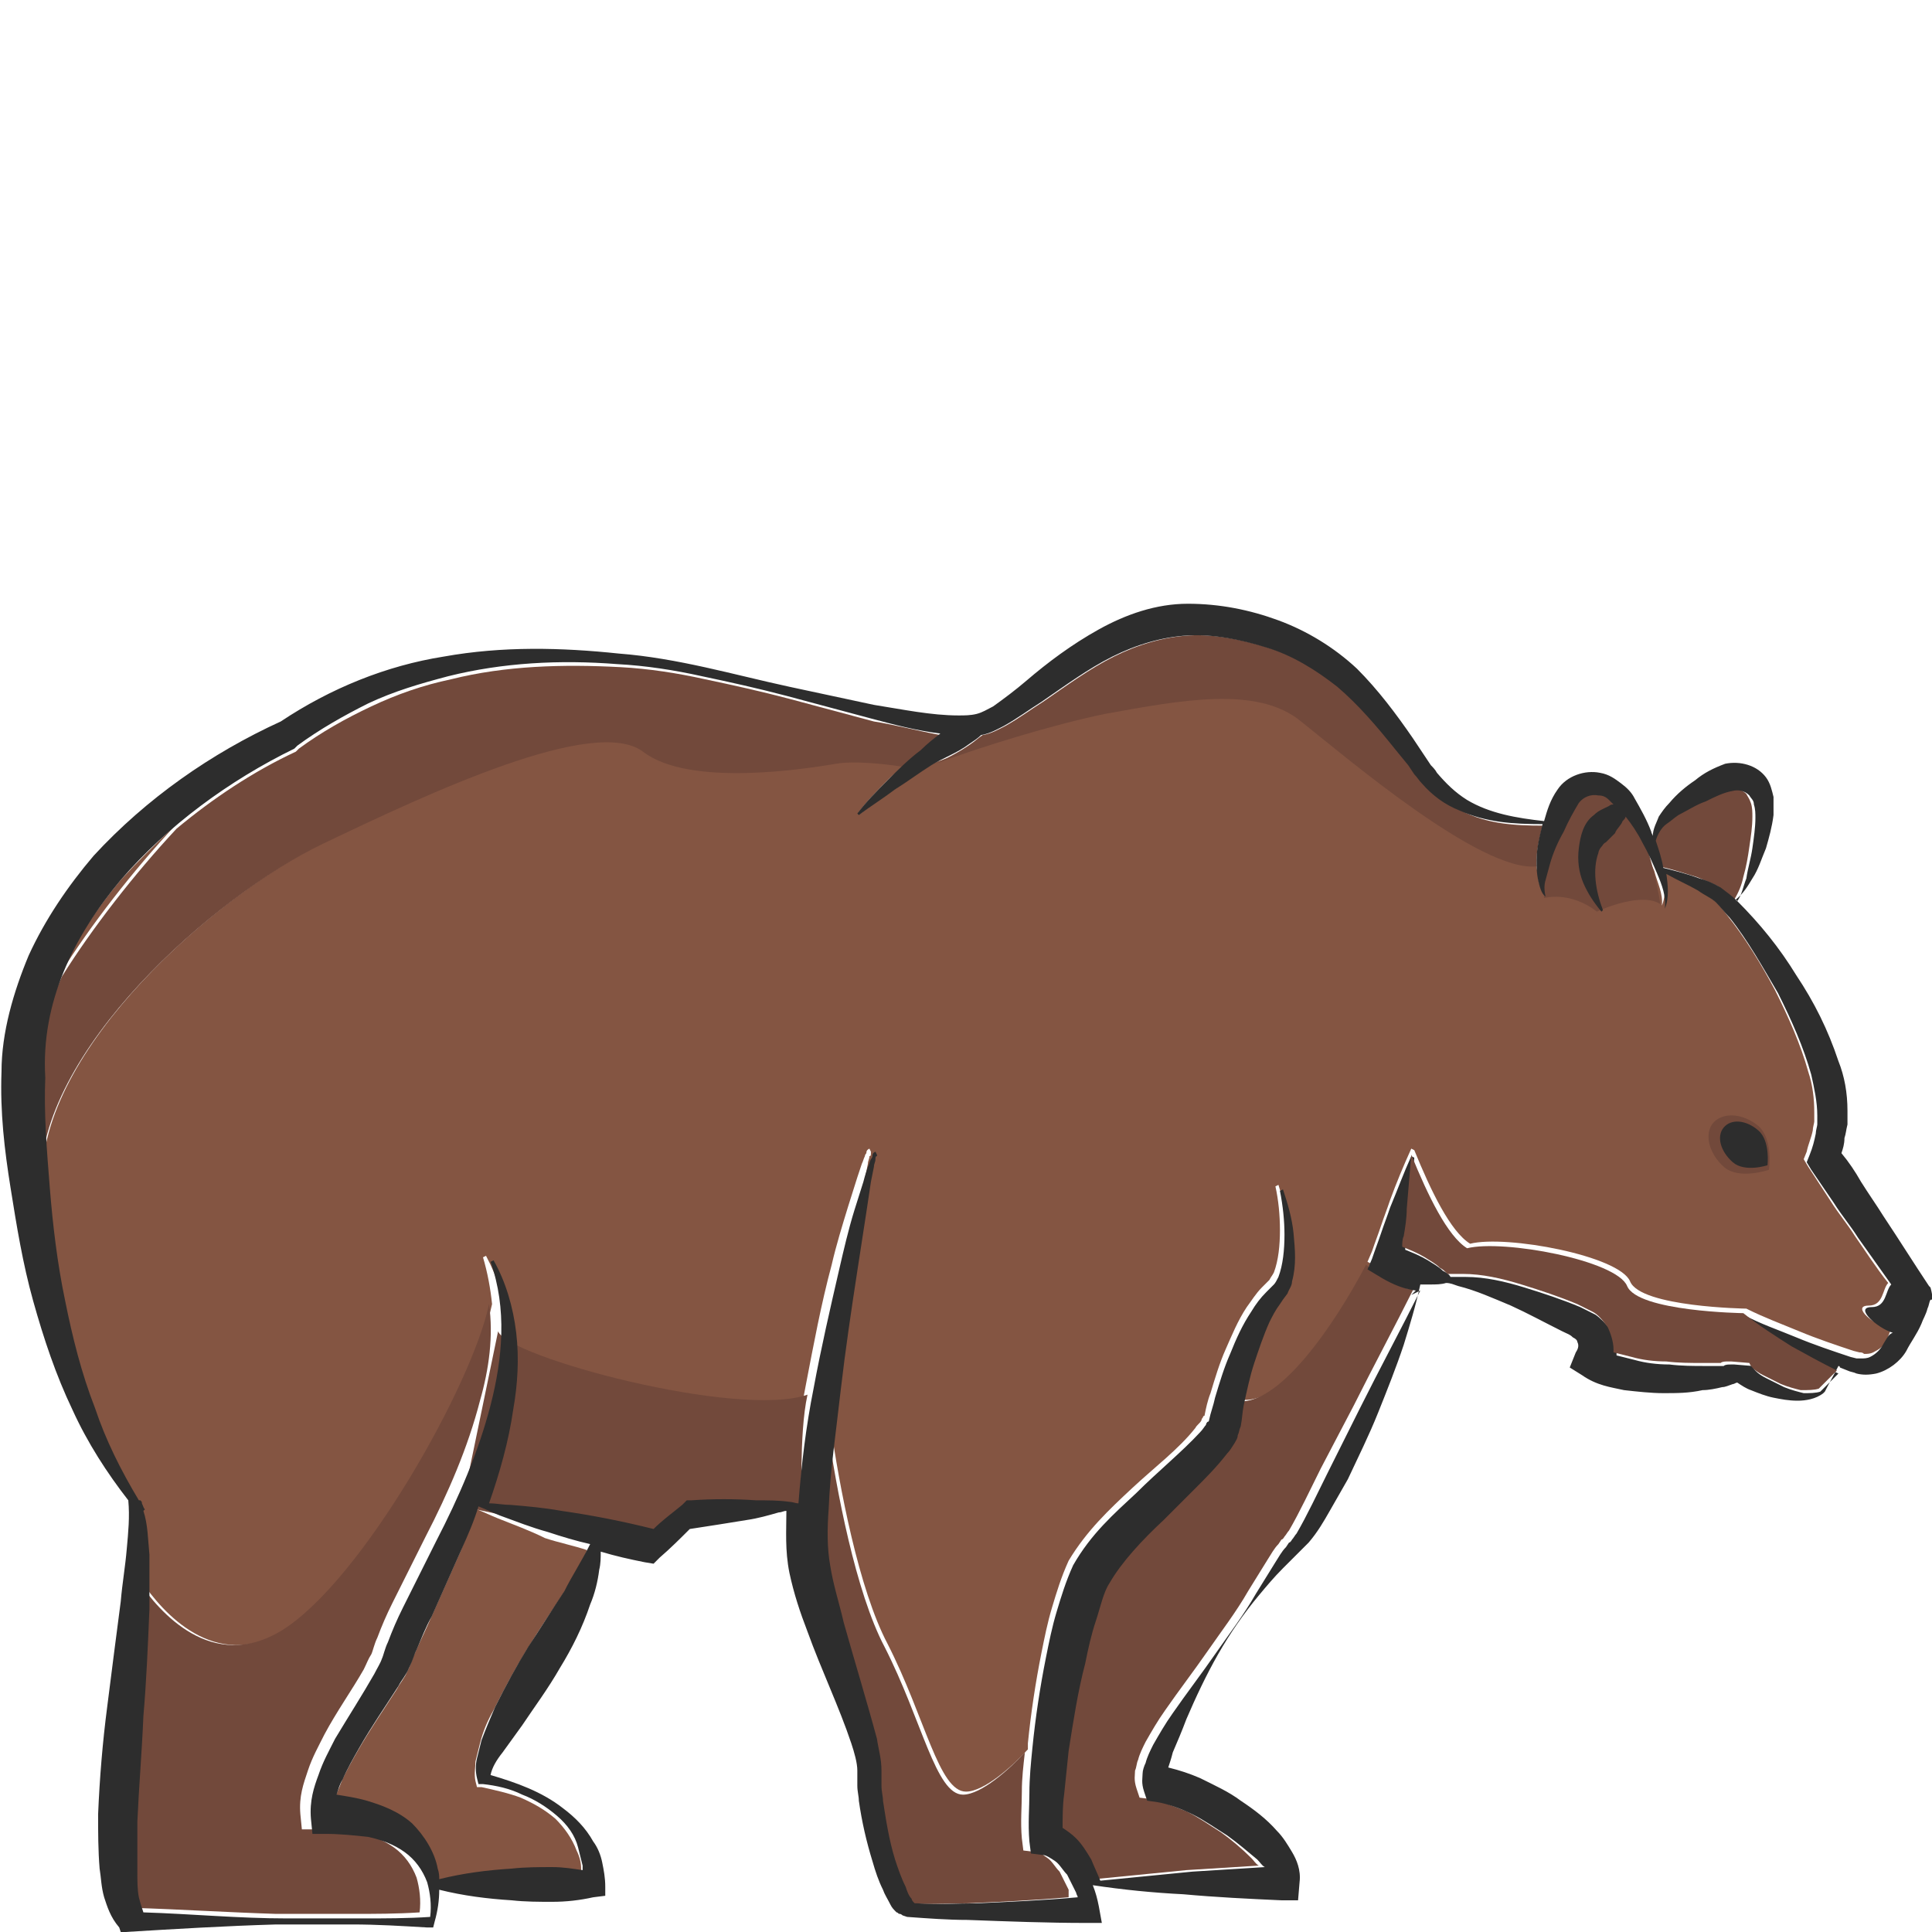 <?xml version="1.0" encoding="utf-8"?>
<!-- Generator: Adobe Illustrator 24.1.2, SVG Export Plug-In . SVG Version: 6.00 Build 0)  -->
<svg version="1.1" id="Layer_1" xmlns="http://www.w3.org/2000/svg" xmlns:xlink="http://www.w3.org/1999/xlink" x="0px" y="0px"
	 viewBox="0 0 128 128" style="enable-background:new 0 0 128 128;" xml:space="preserve">
<style type="text/css">
	.st0{fill:#845542;}
	.st1{fill:#72493B;}
	.st2{fill:#2D2D2D;}
</style>
<g>
	<path class="st0" d="M8,58.3c-1.6,1.9-3,4-4,6.2c2-3.2,4.8-6.8,7.6-9.8C10.3,55.9,9.1,57.1,8,58.3z M123.8,86.5
		c1,0,0.9-1.1,1.3-1.5c-0.8-1-1.5-2.1-2.2-3.1c-0.5-0.8-1.1-1.5-1.6-2.3l-1.5-2.3l-0.3-0.5l0.2-0.5c0.1-0.5,0.3-0.9,0.4-1.4
		c0-0.2,0.1-0.5,0.1-0.6c0-0.2,0-0.4,0-0.6c0-0.9-0.1-1.8-0.4-2.7c-0.5-1.8-1.3-3.6-2.2-5.4c-0.9-1.7-2-3.5-3.2-5
		c-0.3-0.4-0.6-0.8-0.9-1c-0.4-0.3-0.8-0.6-1.2-0.8c-0.7-0.4-1.4-0.8-2.1-1.1c0.1,0.8,0.2,1.6-0.1,2.3c0.1-0.8-0.3-1.5-0.5-2.3
		c-0.3-0.7-0.6-1.4-1-2.1c-0.3-0.6-0.7-1.2-1.1-1.7c-0.1,0.1-0.2,0.2-0.2,0.3c-0.2,0.3-0.4,0.5-0.5,0.8c-0.1,0.1-0.2,0.2-0.3,0.3
		c-0.1,0.1-0.2,0.2-0.3,0.3c-0.1,0.1-0.2,0.2-0.3,0.4c-0.1,0.1-0.1,0.3-0.2,0.4c-0.4,1.1-0.2,2.5,0.3,3.8l-0.1,0.1
		c-0.5-0.5-0.9-1.2-1.1-1.9c-0.3-0.7-0.4-1.5-0.3-2.3c0.1-0.8,0.4-1.7,1-2.2c0.3-0.3,0.7-0.4,1-0.6c0.1,0,0.2-0.1,0.3-0.1
		c-0.1-0.1-0.2-0.2-0.3-0.3c-0.2-0.2-0.5-0.3-0.7-0.3c-0.5-0.1-1,0.1-1.3,0.5c-0.3,0.5-0.7,1.2-1,1.9c-0.3,0.7-0.6,1.4-0.8,2.1
		c-0.1,0.4-0.2,0.7-0.3,1.1c-0.1,0.4-0.1,0.8,0,1.1c-0.3-0.3-0.4-0.7-0.5-1.1c0-0.3-0.1-0.6-0.1-0.9c-3.7,0.4-12.7-7.3-15.6-9.6
		c-2.9-2.4-8-1.4-13-0.5c-3.4,0.7-8.3,2.2-11.2,3.3h0c-0.1,0-0.1,0.1-0.2,0.1c-0.8,0.5-1.6,1-2.4,1.6c-0.8,0.5-1.6,1.1-2.4,1.7
		l-0.1-0.1c0.6-0.8,1.3-1.5,2-2.2c0.3-0.3,0.7-0.6,1-0.9c-1.2-0.2-3.3-0.4-4.4-0.2c-1.8,0.3-9.7,1.6-12.8-0.8
		c-3.2-2.4-14.1,2.7-21.2,6.1c-7.1,3.4-19,13.8-18.7,22.6c0.2,2.5,0.6,4.9,1,7.4c0.5,2.4,1.1,4.8,2,7.2c0.8,2.1,1.8,4.2,2.9,6.1
		l0.1,0c0,0.1,0,0.1,0.1,0.2c0.1,0.1,0.1,0.2,0.2,0.4l-0.1,0.1c0.2,1,0.3,1.9,0.4,2.9c0,0.7,0,1.4,0,2.1c1.3,1.9,4.8,6.1,9.5,3.2
		c5.3-3.3,12.6-16.3,13.7-21.6c-0.1-1-0.3-2.1-0.6-3.1l0.2-0.1c0.8,1.5,1.3,3.1,1.5,4.8c0.2,1.7,0.1,3.4-0.2,5.1
		c-0.3,2.1-0.9,4.2-1.6,6.2c0.5,0,0.9,0.1,1.4,0.1c1.1,0.1,2.3,0.2,3.4,0.4c2,0.3,4.1,0.7,6.1,1.2c0.6-0.5,1.3-1.1,1.9-1.6l0.3-0.3
		h0.3c1.4,0,2.9,0,4.3,0c0.7,0,1.4,0.1,2.2,0.1c0.2,0,0.4,0.1,0.6,0.1c0.2-2.6,0.5-5.1,1-7.6c0.5-2.6,1-5.3,1.7-7.9
		c0.3-1.3,0.7-2.6,1.1-3.9c0.2-0.6,0.4-1.3,0.6-1.9c0.1-0.3,0.2-0.6,0.3-0.9c0.1-0.2,0.1-0.3,0.2-0.5c0-0.1,0.1-0.2,0.1-0.2
		c0-0.1,0-0.2,0.2-0.3l0.1,0.2c0,0,0,0,0,0l0,0.1c0,0.1,0,0.2-0.1,0.2c0,0.2-0.1,0.3-0.1,0.5l-0.2,1l-0.3,2l-0.6,4
		c-0.4,2.6-0.8,5.3-1.1,7.9c-0.1,0.7-0.2,1.5-0.3,2.2c0.6,4.3,1.9,11.1,3.8,14.7c2.5,4.9,3.4,9.8,5.2,9.8c1.2,0,3.1-1.7,4.1-2.8
		c0-0.1,0-0.3,0-0.4c0.2-2,0.5-4,0.9-6c0.2-1,0.4-2,0.7-3c0.3-1,0.6-2,1.1-3.1c1.2-2,2.7-3.4,4.2-4.8c1.5-1.4,3.1-2.6,4.2-4
		c0.1-0.2,0.3-0.3,0.4-0.5c0-0.1,0.1-0.2,0.1-0.2c0,0,0-0.1,0.1-0.1c0.1-0.5,0.2-1,0.4-1.5c0.3-1,0.6-2,1-2.9
		c0.4-0.9,0.8-1.9,1.4-2.8c0.3-0.4,0.6-0.9,1-1.3c0.1-0.1,0.2-0.2,0.3-0.3l0.2-0.2c0.1-0.2,0.2-0.3,0.3-0.5c0.3-0.8,0.4-1.8,0.4-2.8
		c0-1-0.1-2-0.3-2.9l0.2-0.1c0.3,1,0.6,1.9,0.7,2.9c0.1,1,0.2,2.1-0.1,3.2c-0.1,0.3-0.2,0.5-0.3,0.8l-0.3,0.4l-0.2,0.3
		c-0.3,0.3-0.5,0.7-0.7,1.2c-0.4,0.8-0.8,1.7-1,2.7c-0.3,0.9-0.5,1.8-0.7,2.7c2.8,0.6,6.6-5,8.7-9l-0.2-0.1l0.3-0.7
		c0.2-0.6,0.4-1.1,0.6-1.7c0.2-0.6,0.4-1.1,0.6-1.7c0.4-1.1,0.9-2.3,1.4-3.4l0.2,0.1c1.1,2.7,2.4,5.4,3.7,6.2
		c2.4-0.6,9.9,0.8,10.6,2.5c0.7,1.7,7.7,1.8,7.7,1.8c1.2,0.6,2.3,1,3.5,1.5s2.4,0.9,3.6,1.3l0.4,0.1c0.1,0,0.2,0,0.3,0.1
		c0.2,0,0.4,0,0.6-0.1c0.4-0.2,0.7-0.4,0.9-0.8c0.1-0.3,0.2-0.5,0.3-0.8C124.2,87.9,122.6,86.5,123.8,86.5z M117.1,77.1
		c0,0-1.5,0.5-2.3-0.2c-0.8-0.7-1.1-1.7-0.6-2.3c0.5-0.6,1.5-0.5,2.3,0.2C117.3,75.5,117.1,77.1,117.1,77.1z"/>
	<path class="st1" d="M112.4,58.1c0.5,0.2,1,0.4,1.4,0.6c0.4,0.3,0.8,0.6,1.1,0.9c0.3-0.5,0.5-1,0.6-1.5c0.2-0.7,0.3-1.3,0.4-2
		c0.1-0.7,0.2-1.3,0.2-2c0-0.3,0-0.6-0.1-0.9c-0.1-0.3-0.2-0.4-0.3-0.6c-0.3-0.3-0.7-0.4-1.1-0.3c-0.5,0.2-1.2,0.4-1.8,0.7
		c-0.6,0.3-1.2,0.6-1.8,0.9c-0.3,0.2-0.6,0.4-0.8,0.6c-0.2,0.2-0.6,0.8-0.8,1.1c0.2,0.6,0.4,1.2,0.5,1.8
		C110.9,57.6,111.7,57.9,112.4,58.1z"/>
	<path class="st0" d="M33,100.6c-0.5-0.2-0.9-0.4-1.4-0.6c-0.3,0.9-0.7,1.8-1.1,2.8l-2,4.5c-0.3,0.7-0.7,1.5-1,2.2
		c-0.2,0.4-0.2,0.6-0.5,1.2c-0.2,0.5-0.5,0.8-0.7,1.2c-0.9,1.4-1.8,2.7-2.6,4.1c-0.4,0.7-0.8,1.4-1.1,2.1c-0.1,0.3-0.3,0.7-0.4,1
		c0.7,0.1,1.4,0.2,2,0.4c1,0.3,2.1,0.8,3,1.5c0.9,0.8,1.5,1.9,1.7,3c0,0.2,0.1,0.4,0.1,0.7c1.6-0.4,3.2-0.6,4.8-0.7
		c0.9-0.1,1.8-0.1,2.7-0.1c0.7,0,1.3,0.1,2,0.2c0-0.1,0-0.2,0-0.3c0-0.4-0.1-0.8-0.3-1.2c-0.3-0.8-0.8-1.5-1.4-2.1
		c-0.7-0.6-1.4-1-2.3-1.4c-0.8-0.3-1.7-0.5-2.6-0.7l-0.3,0l-0.1-0.4c-0.1-0.5,0-0.9,0-1.3c0.1-0.4,0.2-0.8,0.3-1.2
		c0.2-0.8,0.5-1.5,0.9-2.2c0.7-1.4,1.4-2.7,2.2-4c0.8-1.3,1.6-2.5,2.4-3.7c0.6-0.9,1.2-1.9,1.6-2.9c-0.9-0.3-1.9-0.5-2.8-0.8
		C35.1,101.4,34,101,33,100.6z"/>
	<path class="st1" d="M113.5,74.4c-0.6,0.7-0.3,2,0.7,2.9c1,0.9,3,0.2,3,0.2s0.3-2-0.7-2.9C115.4,73.7,114.1,73.7,113.5,74.4z"/>
	<path class="st2" d="M114.2,74.7c-0.5,0.6-0.2,1.6,0.6,2.3c0.8,0.7,2.3,0.2,2.3,0.2s0.2-1.6-0.6-2.3
		C115.7,74.2,114.7,74.1,114.2,74.7z"/>
	<path class="st1" d="M70.8,125.7c-2.3,0.2-4.5,0.3-6.7,0.4c-1.3,0-2.7,0.1-3.9,0l-0.2,0c0,0,0,0,0,0c0,0,0,0-0.1,0
		c-0.1-0.1-0.2-0.2-0.2-0.3c-0.2-0.3-0.3-0.5-0.4-0.8c-0.3-0.6-0.5-1.2-0.6-1.8c-0.4-1.3-0.6-2.6-0.8-3.9c0-0.3-0.1-0.6-0.1-1
		c0-0.2,0-0.3,0-0.5c0-0.1,0-0.1,0-0.2l0-0.3c0-0.8-0.2-1.4-0.3-2.1c-0.7-2.6-1.5-5.2-2.2-7.7c-0.3-1.3-0.7-2.5-0.9-3.8
		c-0.2-1.1-0.2-2.4-0.1-3.7c0.1-1.9,0.3-3.7,0.5-5.6c0.6,4.3,1.9,11.1,3.8,14.7c2.5,4.9,3.4,9.8,5.2,9.8c1.2,0,3.1-1.7,4.1-2.8
		c-0.1,0.9-0.2,1.7-0.2,2.6c0,1-0.1,2,0,3.1l0.1,0.8l0.8,0.1c0.3,0,0.5,0.2,0.8,0.4c0.3,0.2,0.5,0.6,0.8,0.9
		c0.2,0.4,0.4,0.8,0.6,1.2C70.8,125.5,70.8,125.6,70.8,125.7z"/>
	<path class="st1" d="M31.8,92.8c-0.8,3.1-2.1,6.1-3.6,9l-2.2,4.4c-0.4,0.8-0.7,1.5-1,2.3c-0.2,0.4-0.3,0.9-0.4,1.1
		c-0.2,0.3-0.3,0.6-0.5,1c-0.8,1.4-1.8,2.8-2.6,4.3c-0.4,0.8-0.8,1.5-1.1,2.4c-0.3,0.9-0.6,1.7-0.5,2.9l0.1,1l0.9,0
		c0.9,0,1.9,0.1,2.8,0.2c0.9,0.2,1.7,0.5,2.4,1c0.7,0.5,1.2,1.2,1.5,2c0.2,0.7,0.3,1.5,0.2,2.3c-1.5,0.1-3,0.1-4.5,0.1
		c-1.7,0-3.3,0-5,0c-3.2-0.1-6.3-0.3-9.5-0.4c-0.1-0.3-0.2-0.6-0.3-1c-0.1-0.5-0.1-1.1-0.1-1.6c0-1.1,0-2.3,0-3.4
		c0.1-2.3,0.3-4.7,0.4-7c0.2-2.3,0.3-4.7,0.4-7.1c0-0.5,0-1,0-1.5c1.3,1.9,4.8,6.1,9.5,3.2c5.3-3.3,12.6-16.3,13.7-21.6
		C32.7,88.5,32.4,90.7,31.8,92.8z"/>
	<path class="st1" d="M93.7,85.3c-1.3,2.6-2.7,5.2-4,7.8l-2.2,4.2c-0.7,1.4-1.4,2.9-2.1,4.1c-0.1,0.1-0.2,0.3-0.3,0.4
		c0,0-0.1,0.2-0.2,0.2l-0.2,0.3c-0.3,0.3-0.5,0.7-0.7,1l-1.3,2.1c-0.8,1.4-1.8,2.7-2.7,4c-0.9,1.3-1.9,2.6-2.8,3.9
		c-0.5,0.7-0.9,1.4-1.3,2.1c-0.2,0.4-0.4,0.8-0.5,1.2c-0.1,0.2-0.1,0.5-0.2,0.7c0,0.3-0.1,0.6,0.1,1.2l0.2,0.6l0.8,0.1
		c0.6,0.1,1.5,0.5,2.3,0.8c0.8,0.4,1.5,0.9,2.3,1.4c0.7,0.5,1.4,1.1,2,1.7c0.2,0.2,0.3,0.4,0.5,0.5c-1.6,0.1-3.2,0.2-4.8,0.3
		c-2,0.2-4.1,0.4-6.1,0.6c-0.2-0.5-0.4-0.9-0.6-1.4c-0.3-0.5-0.6-1-1-1.4c-0.3-0.3-0.6-0.5-0.9-0.7c0-0.7,0-1.5,0.1-2.2
		c0.1-1,0.2-1.9,0.3-2.9c0.3-1.9,0.6-3.9,1-5.8c0.2-0.9,0.4-1.9,0.7-2.8c0.3-0.9,0.5-1.9,0.9-2.6c0.8-1.4,2.2-2.9,3.5-4.2l2.1-2.1
		c0.7-0.7,1.4-1.4,2.1-2.3c0.2-0.2,0.3-0.4,0.5-0.7c0.1-0.2,0.2-0.3,0.2-0.5c0.1-0.2,0.1-0.4,0.2-0.6c0.1-0.5,0.1-0.9,0.2-1.4
		c0,0,0-0.1,0-0.1c2.8,0.6,6.6-5,8.7-9l0.8,0.5c0.7,0.4,1.4,0.7,2.2,0.8c-0.1,0.1-0.2,0.2-0.3,0.3C93.3,85.4,93.5,85.3,93.7,85.3z"
		/>
	<path class="st1" d="M33,88.2c0.6,1.7,15.9,5.8,20.5,4.2c-0.6,2.7-0.3,7.3-0.5,7.3s-7.6,0.3-7.6,0.3s-2.5,2.5-2.8,2.4
		c-0.3-0.1-12-2.6-12-2.6L33,88.2z"/>
	<path class="st1" d="M62.3,48.7c-0.4,0.3-0.9,0.7-1.3,1.1c-0.4,0.3-0.8,0.7-1.2,1c-1.2-0.2-3.3-0.4-4.4-0.2
		c-1.8,0.3-9.7,1.6-12.8-0.8c-3.2-2.4-14.1,2.7-21.2,6.1c-7.1,3.4-19,13.8-18.7,22.6c-0.2-2.5-0.4-5-0.3-7.3
		c0.2-2.3,0.8-4.5,1.7-6.5c2-3.2,4.8-6.8,7.6-9.8c2.4-2,5.1-3.8,7.9-5.1l0.1-0.1l0.1-0.1c1.5-1.1,3.1-2,4.8-2.8
		c1.7-0.8,3.4-1.4,5.3-1.8c3.6-0.9,7.4-1,11.2-0.8c1.9,0.1,3.8,0.4,5.6,0.8c1.9,0.4,3.7,0.8,5.6,1.3l5.6,1.5
		C59.2,48,60.7,48.4,62.3,48.7z"/>
	<path class="st1" d="M2.4,71.1c-0.2,2.3,0.1,4.9,0.3,7.3c0,0-1.4-2.8-1.6-7c-0.1-1.4,1.1-3.9,3-6.9C3.1,66.7,2.5,68.9,2.4,71.1z"/>
	<path class="st1" d="M102.2,54.7c-0.2,0.8-0.4,1.6-0.4,2.4c0,0.1,0,0.2,0,0.3c-3.7,0.4-12.7-7.3-15.6-9.6c-2.9-2.4-8-1.4-13-0.5
		c-3.4,0.7-8.3,2.2-11.2,3.3c0.8-0.4,1.6-0.8,2.3-1.3c0.3-0.2,0.5-0.4,0.8-0.6c0,0,0,0,0,0c0.6-0.1,1.1-0.4,1.5-0.6
		c0.9-0.5,1.7-1.1,2.5-1.6c1.6-1.1,3.1-2.2,4.7-3c1.6-0.8,3.3-1.3,5-1.4c1.7-0.1,3.6,0.3,5.2,0.8c1.7,0.5,3.3,1.5,4.7,2.6
		c1.4,1.2,2.6,2.6,3.8,4.1l0.9,1.1l0.4,0.6c0.2,0.2,0.3,0.4,0.5,0.6c0.7,0.8,1.5,1.4,2.5,1.8C98.5,54.6,100.4,54.7,102.2,54.7z"/>
	<path class="st1" d="M102.3,59.5c0,0,1.7-0.5,3.5,0.9c0.4-0.2,3-1.3,4.2-0.5c-0.2-1.5-1.3-6.1-2.5-7c-1.2-0.9-3.1-1.2-3.6,0
		c-0.5,1.2-1.7,4.5-1.7,5S102.3,59.5,102.3,59.5z"/>
	<path class="st2" d="M127.9,85.3l-0.1-0.1c-1-1.5-2-3.1-3-4.6c-0.5-0.8-1-1.5-1.5-2.3c-0.4-0.7-0.8-1.3-1.3-1.9
		c0.1-0.3,0.2-0.6,0.2-1c0.1-0.3,0.1-0.5,0.2-0.9c0-0.3,0-0.6,0-0.9c0-1.2-0.2-2.3-0.6-3.3c-0.7-2.1-1.6-3.9-2.8-5.7
		c-1.1-1.8-2.4-3.4-3.9-4.9c0,0-0.1,0-0.1-0.1c0.5-0.4,0.8-0.9,1.1-1.4c0.4-0.6,0.6-1.3,0.9-2c0.2-0.7,0.4-1.4,0.5-2.2
		c0-0.4,0-0.8,0-1.2c-0.1-0.4-0.2-0.9-0.5-1.3c-0.6-0.8-1.7-1.1-2.7-0.9c-0.8,0.3-1.4,0.6-2,1.1c-0.6,0.4-1.2,0.9-1.7,1.5
		c-0.3,0.3-0.5,0.6-0.7,0.9c-0.1,0.3-0.4,0.8-0.4,1.3c0-0.1-0.1-0.2-0.1-0.3c-0.3-0.8-0.7-1.5-1.1-2.2c-0.2-0.4-0.5-0.7-0.9-1
		c-0.4-0.3-0.8-0.6-1.4-0.7c-1-0.2-2.2,0.2-2.8,1.1c-0.5,0.7-0.7,1.4-0.9,2.1c-1.8-0.2-3.6-0.5-5.1-1.4c-0.8-0.5-1.4-1.1-2-1.8
		c-0.1-0.2-0.3-0.4-0.4-0.5l-0.4-0.6l-0.8-1.2c-1.1-1.6-2.3-3.2-3.7-4.6c-1.5-1.4-3.3-2.5-5.2-3.2c-1.9-0.7-3.9-1.1-6-1.1
		c-2.1,0-4.1,0.7-5.9,1.7c-1.8,1-3.4,2.2-4.8,3.4c-0.7,0.6-1.5,1.2-2.2,1.7c-0.4,0.2-0.7,0.4-1.1,0.5c-0.4,0.1-0.8,0.1-1.2,0.1
		c-1.8,0-3.7-0.4-5.6-0.7c-1.9-0.4-3.7-0.8-5.6-1.2c-3.7-0.8-7.4-1.9-11.3-2.2c-3.8-0.4-7.7-0.5-11.6,0.2c-3.8,0.6-7.5,2.1-10.8,4.3
		c-4.6,2.1-8.9,5.1-12.4,8.9c-1.7,2-3.2,4.2-4.3,6.6c-1,2.4-1.8,5.1-1.8,7.7c-0.1,2.7,0.2,5.2,0.6,7.7c0.4,2.5,0.8,5,1.5,7.5
		c0.7,2.5,1.5,4.9,2.6,7.2c1,2.2,2.3,4.2,3.7,6c0.1,1.1,0,2.1-0.1,3.2c-0.1,1.2-0.3,2.3-0.4,3.5c-0.3,2.3-0.6,4.6-0.9,7
		c-0.3,2.3-0.5,4.7-0.6,7.1c0,1.2,0,2.4,0.1,3.6c0.1,0.6,0.1,1.2,0.3,1.9c0.2,0.6,0.4,1.3,1,2L8,128l0.3,0c3.3-0.2,6.6-0.4,10-0.5
		c1.7,0,3.3,0,5,0c1.7,0,3.3,0.1,5,0.2l0.4,0l0.1-0.4c0.2-0.7,0.3-1.4,0.3-2.1c1.6,0.4,3.2,0.6,4.8,0.7c0.9,0.1,1.8,0.1,2.7,0.1
		c0.9,0,1.8-0.1,2.7-0.3l0.8-0.1l0-0.6c0-0.6-0.1-1.1-0.2-1.6c-0.1-0.5-0.3-1-0.6-1.4c-0.5-0.9-1.2-1.6-2-2.2
		c-1.4-1.1-3.1-1.7-4.8-2.2c0.1-0.5,0.4-1,0.8-1.5l1.3-1.8c0.8-1.2,1.7-2.4,2.5-3.8c0.8-1.3,1.5-2.7,2-4.2c0.3-0.7,0.5-1.5,0.6-2.3
		c0.1-0.4,0.1-0.8,0.1-1.2c1,0.3,1.9,0.5,2.9,0.7l0.6,0.1l0.4-0.4c0.7-0.6,1.4-1.3,2-1.9c1.3-0.2,2.6-0.4,3.8-0.6
		c0.7-0.1,1.4-0.3,2.1-0.5c0.2,0,0.3-0.1,0.5-0.1c0,1.3-0.1,2.6,0.2,4.1c0.3,1.4,0.7,2.6,1.2,3.9c0.9,2.5,2.1,5,2.9,7.4
		c0.2,0.6,0.4,1.3,0.4,1.8v0.2c0,0.1,0,0.2,0,0.3c0,0.2,0,0.4,0,0.5c0,0.4,0.1,0.7,0.1,1c0.2,1.4,0.5,2.7,0.9,4
		c0.2,0.7,0.4,1.3,0.7,1.9c0.1,0.3,0.3,0.6,0.5,1c0.1,0.2,0.2,0.3,0.4,0.5c0.1,0,0.1,0.1,0.2,0.1c0.1,0,0.2,0.1,0.2,0.1l0.3,0.1
		c1.4,0.1,2.7,0.2,4,0.2c2.7,0.1,5.3,0.2,7.9,0.2l1,0l-0.2-1.1c-0.1-0.5-0.2-0.9-0.4-1.4c2,0.3,4,0.5,6,0.6c2.2,0.2,4.3,0.3,6.5,0.4
		l1.1,0l0.1-1.2c0.1-0.8-0.2-1.5-0.5-2c-0.3-0.5-0.6-1-1-1.4c-0.7-0.8-1.5-1.4-2.4-2c-0.8-0.6-1.7-1-2.7-1.5
		c-0.7-0.3-1.3-0.5-2.1-0.7c0.1-0.3,0.2-0.6,0.3-1c0.3-0.7,0.6-1.4,0.9-2.2c0.6-1.4,1.3-2.9,2.1-4.3c0.8-1.4,1.7-2.7,2.7-3.9
		c0.5-0.6,1-1.2,1.6-1.8c0.3-0.3,0.6-0.6,0.8-0.8l0.4-0.4c0.2-0.2,0.4-0.4,0.5-0.5c0.6-0.7,1-1.4,1.4-2.1c0.4-0.7,0.8-1.4,1.2-2.1
		c0.7-1.5,1.4-2.9,2-4.4c0.6-1.5,1.2-3,1.7-4.5c0.4-1.3,0.8-2.6,1.1-4c0.2,0,0.5,0,0.7,0c0.3,0,0.7,0,1-0.1c0.3,0,0.5,0.1,0.8,0.2
		c1.2,0.3,2.3,0.8,3.5,1.3c1.1,0.5,2.2,1.1,3.4,1.7c0.4,0.2,0.5,0.2,0.7,0.4c0.2,0.1,0.3,0.2,0.3,0.3c0.1,0.2,0.1,0.4-0.1,0.7
		l-0.4,1l0.8,0.5c1,0.7,1.9,0.8,2.8,1c0.9,0.1,1.8,0.2,2.6,0.2c0.9,0,1.7,0,2.6-0.2c0.4,0,0.9-0.1,1.3-0.2c0.2,0,0.4-0.1,0.7-0.2
		c0.1,0,0.2-0.1,0.3-0.1c0.3,0.2,0.6,0.4,0.9,0.5c0.5,0.2,1,0.4,1.5,0.5c0.5,0.1,1,0.2,1.6,0.2c0.5,0,1.2-0.1,1.7-0.5l0.1-0.1l0,0
		c0.3-0.6,0.6-1.1,0.9-1.7c0,0,0.1,0,0.1,0.1l0.5,0.2c0.2,0.1,0.4,0.1,0.6,0.2c0.4,0.1,0.8,0.1,1.3,0c0.8-0.2,1.6-0.8,2-1.5
		c0.3-0.6,0.7-1.1,1-1.8c0.1-0.3,0.3-0.6,0.4-1c0.1-0.2,0.1-0.4,0.2-0.6C128,86.2,128.1,86,127.9,85.3L127.9,85.3z M110.4,54.6
		c0.3-0.2,0.5-0.4,0.8-0.6c0.6-0.3,1.2-0.7,1.8-0.9c0.6-0.3,1.2-0.6,1.8-0.7c0.4-0.1,0.8,0,1.1,0.3c0.1,0.2,0.3,0.3,0.3,0.6
		c0.1,0.3,0.1,0.6,0.1,0.9c0,0.6-0.1,1.3-0.2,2c-0.1,0.7-0.3,1.3-0.4,2c-0.2,0.5-0.3,1.1-0.6,1.5c-0.3-0.3-0.7-0.6-1.1-0.9
		c-0.5-0.3-1-0.5-1.4-0.6c-0.8-0.3-1.6-0.5-2.4-0.7c-0.1-0.6-0.3-1.2-0.5-1.8C109.8,55.3,110.1,54.8,110.4,54.6z M37.4,105.4
		c-0.8,1.2-1.6,2.5-2.4,3.7c-0.8,1.3-1.5,2.6-2.2,4c-0.3,0.7-0.6,1.4-0.9,2.2c-0.1,0.4-0.2,0.8-0.3,1.2c-0.1,0.4-0.1,0.9,0,1.3
		l0.1,0.4l0.3,0c0.9,0.1,1.8,0.3,2.6,0.7c0.8,0.3,1.6,0.8,2.3,1.4c0.7,0.6,1.2,1.3,1.4,2.1c0.1,0.4,0.2,0.8,0.3,1.2
		c0,0.1,0,0.2,0,0.3c-0.7-0.1-1.3-0.2-2-0.2c-0.9,0-1.8,0-2.7,0.1c-1.6,0.1-3.2,0.3-4.8,0.7c0-0.2,0-0.4-0.1-0.7
		c-0.2-1.1-0.9-2.2-1.7-3c-0.9-0.8-2-1.2-3-1.5c-0.7-0.2-1.4-0.3-2-0.4c0.1-0.3,0.2-0.7,0.4-1c0.3-0.7,0.7-1.4,1.1-2.1
		c0.8-1.4,1.7-2.7,2.6-4.1c0.2-0.4,0.5-0.7,0.7-1.2c0.3-0.6,0.3-0.8,0.5-1.2c0.3-0.7,0.6-1.5,1-2.2l2-4.5c0.4-0.9,0.8-1.8,1.1-2.8
		c0.5,0.2,0.9,0.4,1.4,0.6c1.1,0.4,2.1,0.8,3.2,1.1c0.9,0.3,1.9,0.6,2.8,0.8C38.5,103.5,37.9,104.4,37.4,105.4z M124.8,89
		c-0.2,0.4-0.5,0.7-0.9,0.9c-0.2,0.1-0.4,0.1-0.6,0.1c-0.1,0-0.2,0-0.3,0l-0.4-0.1c-1.2-0.4-2.4-0.8-3.6-1.3
		c-1.2-0.5-2.4-0.9-3.5-1.5c1,0.8,2.1,1.5,3.2,2.2c1,0.6,2,1.2,3.1,1.7c-0.4,0.4-0.8,0.8-1.2,1.2c-0.3,0.1-0.7,0.1-1.1,0.1
		c-0.4-0.1-0.8-0.2-1.3-0.4c-0.4-0.2-0.8-0.4-1.2-0.6c-0.4-0.2-0.8-0.5-0.9-0.8l-1.2-0.1c0.1-0.1,0,0,0,0c-0.1,0-0.1,0-0.2,0
		c-0.2,0-0.4,0-0.5,0.1c-0.4,0-0.8,0-1.2,0c-0.8,0-1.6,0-2.4-0.1c-0.8,0-1.6-0.1-2.3-0.3c-0.4-0.1-0.8-0.2-1.2-0.3
		c0-0.1,0-0.2,0-0.2c0-0.5-0.2-1.1-0.4-1.5c-0.3-0.4-0.7-0.8-1-1c-0.4-0.2-0.8-0.4-1-0.5c-1.2-0.5-2.4-0.9-3.7-1.3
		c-1.3-0.4-2.6-0.7-3.9-0.7c-0.3,0-0.7,0-1,0c-0.1-0.2-0.3-0.3-0.5-0.4c-0.3-0.3-0.7-0.5-1-0.7c-0.5-0.3-1-0.5-1.5-0.7
		c0-0.2,0-0.5,0.1-0.7c0.1-0.6,0.1-1.2,0.2-1.8c0.1-1.2,0.2-2.4,0.3-3.6l-0.2-0.1c-0.5,1.1-0.9,2.2-1.4,3.4
		c-0.2,0.6-0.4,1.1-0.6,1.7c-0.2,0.6-0.4,1.1-0.6,1.7l-0.3,0.7l1,0.6c0.7,0.4,1.4,0.7,2.2,0.8c-0.1,0.1-0.2,0.2-0.3,0.3
		c0.2-0.1,0.4-0.2,0.6-0.3c-1.3,2.6-2.7,5.2-4,7.8l-2.1,4.2c-0.7,1.4-1.4,2.9-2.1,4.1c-0.1,0.1-0.2,0.3-0.3,0.4c0,0-0.1,0.2-0.2,0.2
		l-0.2,0.3c-0.3,0.3-0.5,0.7-0.7,1l-1.3,2.1c-0.8,1.4-1.8,2.7-2.7,4c-0.9,1.3-1.9,2.6-2.8,3.9c-0.5,0.7-0.9,1.4-1.3,2.1
		c-0.2,0.4-0.4,0.8-0.5,1.2c-0.1,0.2-0.2,0.5-0.2,0.7c0,0.3-0.1,0.6,0.1,1.2l0.2,0.6l0.7,0.1c0.6,0.1,1.5,0.4,2.3,0.8
		c0.8,0.4,1.5,0.9,2.3,1.4c0.7,0.5,1.4,1.1,2,1.6c0.2,0.2,0.3,0.4,0.5,0.5c-1.6,0.1-3.2,0.2-4.8,0.3c-2,0.2-4.1,0.4-6.1,0.6
		c-0.2-0.5-0.4-0.9-0.6-1.4c-0.3-0.5-0.6-1-1-1.4c-0.3-0.3-0.6-0.5-0.9-0.7c0-0.7,0-1.5,0.1-2.2c0.1-1,0.2-1.9,0.3-2.9
		c0.3-1.9,0.6-3.9,1.1-5.8c0.2-1,0.4-1.9,0.7-2.8c0.3-0.9,0.5-1.9,0.9-2.5c0.8-1.4,2.2-2.9,3.6-4.2l2.1-2.1c0.7-0.7,1.4-1.4,2.1-2.3
		c0.2-0.2,0.3-0.4,0.5-0.7c0.1-0.2,0.2-0.3,0.2-0.5c0.1-0.2,0.1-0.4,0.2-0.6c0.1-0.5,0.1-0.9,0.2-1.4c0.2-0.9,0.4-1.9,0.7-2.8
		c0.3-0.9,0.6-1.8,1-2.7c0.2-0.4,0.4-0.8,0.7-1.2l0.2-0.3l0.3-0.4c0.1-0.3,0.3-0.5,0.3-0.8c0.3-1.1,0.2-2.1,0.1-3.2
		c-0.1-1-0.4-2-0.7-2.9l-0.2,0.1c0.2,1,0.3,2,0.3,2.9c0,1-0.1,2-0.4,2.8c-0.1,0.2-0.2,0.4-0.3,0.5l-0.2,0.2
		c-0.1,0.1-0.2,0.2-0.3,0.3c-0.4,0.4-0.7,0.8-1,1.3c-0.6,0.9-1,1.8-1.4,2.8c-0.4,0.9-0.7,1.9-1,2.9c-0.1,0.5-0.3,1-0.4,1.5
		c0,0,0,0.1-0.1,0.1c0,0-0.1,0.1-0.1,0.2c-0.1,0.1-0.2,0.3-0.4,0.5c-1.2,1.3-2.8,2.6-4.2,4c-1.5,1.4-3,2.7-4.2,4.8
		c-0.5,1.1-0.8,2.1-1.1,3.1c-0.3,1-0.5,2-0.7,3c-0.4,2-0.7,4-0.9,6c-0.1,1-0.2,2-0.2,3c0,1-0.1,2,0,3.2l0.1,0.8l0.8,0.1
		c0.2,0,0.5,0.2,0.8,0.4c0.3,0.2,0.5,0.6,0.8,0.9c0.2,0.4,0.4,0.8,0.6,1.2c0,0.1,0.1,0.2,0.1,0.3c-2.2,0.2-4.5,0.3-6.7,0.4
		c-1.3,0-2.7,0.1-3.9,0l-0.2,0c0,0,0,0,0,0c0,0,0,0,0,0c-0.1-0.1-0.2-0.2-0.2-0.3c-0.2-0.2-0.3-0.5-0.4-0.8
		c-0.3-0.6-0.5-1.2-0.7-1.8c-0.4-1.3-0.6-2.6-0.8-3.9c0-0.3-0.1-0.6-0.1-1c0-0.2,0-0.3,0-0.5c0-0.1,0-0.1,0-0.2l0-0.3
		c0-0.8-0.2-1.4-0.3-2.1c-0.7-2.6-1.5-5.2-2.2-7.7c-0.3-1.3-0.7-2.5-0.9-3.8c-0.2-1.1-0.2-2.4-0.1-3.7c0.1-2.6,0.5-5.2,0.8-7.9
		c0.3-2.6,0.7-5.3,1.1-7.9l0.6-3.9l0.3-2l0.2-1c0-0.2,0.1-0.3,0.1-0.5c0-0.1,0-0.2,0.1-0.2l0-0.1c0-0.1,0,0,0,0l-0.1-0.2
		c-0.2,0.1-0.2,0.2-0.2,0.3c0,0.1-0.1,0.2-0.1,0.2c-0.1,0.2-0.1,0.3-0.2,0.5c-0.1,0.3-0.2,0.6-0.3,1c-0.2,0.6-0.4,1.3-0.6,1.9
		c-0.4,1.3-0.7,2.6-1,3.9c-0.6,2.6-1.2,5.2-1.7,7.9c-0.5,2.5-0.8,5-1,7.6c-0.2,0-0.4-0.1-0.6-0.1c-0.7-0.1-1.4-0.1-2.2-0.1
		c-1.4-0.1-2.9-0.1-4.3,0l-0.3,0l-0.3,0.3c-0.6,0.5-1.3,1-1.9,1.6c-2-0.5-4-0.9-6.1-1.2c-1.1-0.2-2.2-0.3-3.4-0.4
		c-0.5,0-0.9-0.1-1.4-0.1c0.7-2,1.3-4.1,1.6-6.2c0.3-1.7,0.4-3.4,0.2-5.1c-0.2-1.7-0.7-3.4-1.5-4.8l-0.2,0.1c1.1,3.1,0.8,6.4,0,9.5
		c-0.8,3.1-2.1,6.1-3.6,9l-2.2,4.4c-0.4,0.8-0.7,1.5-1,2.3c-0.2,0.4-0.3,0.9-0.4,1.1c-0.1,0.3-0.3,0.6-0.5,1
		c-0.8,1.4-1.7,2.8-2.6,4.3c-0.4,0.8-0.8,1.5-1.1,2.4c-0.3,0.8-0.6,1.7-0.5,2.9l0.1,1l0.9,0c0.9,0,1.9,0.1,2.8,0.2
		c0.9,0.2,1.7,0.5,2.4,1c0.7,0.5,1.2,1.2,1.5,2c0.2,0.7,0.3,1.5,0.2,2.3c-1.5,0.1-3,0.1-4.5,0.1c-1.7,0-3.3,0-5,0
		c-3.2,0-6.3-0.3-9.5-0.4c-0.1-0.3-0.2-0.6-0.3-1c-0.1-0.5-0.1-1.1-0.1-1.6c0-1.1,0-2.3,0-3.4c0.1-2.3,0.3-4.6,0.4-7
		c0.2-2.3,0.3-4.7,0.4-7.1c0-1.2,0-2.4,0-3.6c-0.1-1-0.1-2-0.4-2.9l0.1-0.1c-0.1-0.1-0.1-0.2-0.2-0.4c0-0.1,0-0.1-0.1-0.2l-0.1,0
		c-1.2-2-2.2-4-2.9-6.1c-0.9-2.3-1.5-4.7-2-7.2c-0.5-2.4-0.8-4.9-1-7.4c-0.2-2.5-0.4-5-0.3-7.3C2.7,66.4,4.9,62,8,58.3
		c3.1-3.6,7.2-6.6,11.5-8.7l0.1-0.1l0.1-0.1c1.5-1.1,3.1-2,4.7-2.8c1.7-0.8,3.4-1.3,5.3-1.8c3.6-0.9,7.4-1.1,11.2-0.8
		c1.9,0.1,3.8,0.4,5.6,0.8c1.9,0.4,3.7,0.8,5.6,1.3l5.6,1.5c1.5,0.4,3,0.8,4.6,1c-0.4,0.3-0.9,0.7-1.3,1.1c-0.8,0.6-1.5,1.3-2.2,2
		c-0.7,0.7-1.4,1.4-2,2.2l0.1,0.1c0.8-0.6,1.6-1.1,2.4-1.7c0.8-0.5,1.6-1.1,2.4-1.6c0.8-0.5,1.7-0.8,2.5-1.4
		c0.3-0.2,0.6-0.4,0.8-0.6c0,0,0,0,0,0c0.6-0.1,1.1-0.4,1.5-0.6c0.9-0.5,1.7-1.1,2.5-1.6c1.6-1.1,3.1-2.2,4.7-3
		c1.6-0.8,3.3-1.3,5-1.4c1.7-0.1,3.6,0.3,5.2,0.8c1.7,0.5,3.3,1.5,4.7,2.6c1.4,1.2,2.6,2.6,3.8,4.1l0.9,1.1l0.4,0.6
		c0.2,0.2,0.3,0.4,0.5,0.6c0.7,0.8,1.5,1.4,2.5,1.8c1.8,0.8,3.6,0.9,5.5,0.9c-0.2,0.8-0.4,1.6-0.4,2.4c0,0.4,0,0.8,0.1,1.3
		c0.1,0.4,0.2,0.9,0.5,1.1c-0.1-0.4-0.1-0.8,0-1.1c0.1-0.4,0.2-0.7,0.3-1.1c0.2-0.7,0.5-1.4,0.9-2.1c0.3-0.7,0.7-1.4,1-1.9
		c0.3-0.4,0.8-0.6,1.3-0.5c0.3,0,0.5,0.1,0.7,0.3c0.1,0.1,0.2,0.2,0.3,0.3c-0.1,0-0.2,0-0.3,0.1c-0.4,0.2-0.7,0.3-1,0.6
		c-0.7,0.5-0.9,1.4-1,2.2c-0.1,0.8,0,1.6,0.3,2.3c0.3,0.7,0.7,1.3,1.2,1.9l0.1-0.1c-0.5-1.3-0.7-2.7-0.3-3.8c0-0.1,0.1-0.3,0.2-0.4
		c0.1-0.1,0.1-0.2,0.3-0.3c0.1-0.1,0.2-0.2,0.3-0.3c0.1-0.1,0.2-0.2,0.3-0.3c0.1-0.3,0.4-0.5,0.5-0.8c0.1-0.1,0.2-0.2,0.2-0.3
		c0.4,0.5,0.8,1.1,1.1,1.7c0.4,0.7,0.7,1.4,1,2.1c0.3,0.7,0.6,1.5,0.5,2.3c0.3-0.7,0.2-1.6,0.1-2.3c0.7,0.4,1.4,0.7,2.1,1.1
		c0.4,0.3,0.9,0.5,1.2,0.8c0.3,0.3,0.6,0.7,0.9,1c1.2,1.5,2.2,3.3,3.2,5c0.9,1.8,1.7,3.6,2.2,5.4c0.2,0.9,0.4,1.8,0.4,2.7
		c0,0.2,0,0.4,0,0.6c0,0.1-0.1,0.4-0.1,0.6c-0.1,0.5-0.2,0.9-0.4,1.4l-0.2,0.5l0.3,0.5l1.5,2.2c0.5,0.8,1.1,1.5,1.6,2.3
		c0.7,1,1.5,2.1,2.2,3.1c-0.4,0.4-0.3,1.5-1.3,1.5c-1.2,0,0.4,1.4,1.4,1.7C125.1,88.4,125,88.7,124.8,89z"/>
	<path class="st1" d="M121.7,90.8c-0.4,0.4-0.8,0.8-1.2,1.2c-0.3,0.1-0.7,0.1-1.2,0.1c-0.4-0.1-0.8-0.2-1.3-0.4
		c-0.4-0.2-0.8-0.4-1.2-0.6c-0.4-0.2-0.8-0.5-0.9-0.8l-1.2-0.1c0.1-0.1,0,0,0,0c-0.1,0-0.1,0-0.2,0c-0.2,0-0.4,0-0.5,0.1
		c-0.4,0-0.8,0-1.2,0c-0.8,0-1.6,0-2.4-0.1c-0.8,0-1.6-0.1-2.3-0.3c-0.4-0.1-0.8-0.2-1.2-0.3c0-0.1,0-0.2,0-0.2
		c0-0.5-0.2-1.1-0.4-1.5c-0.3-0.4-0.6-0.8-1-1c-0.4-0.2-0.8-0.4-1-0.5c-1.2-0.5-2.4-0.9-3.7-1.3c-1.3-0.4-2.6-0.7-3.9-0.7
		c-0.3,0-0.7,0-1,0c-0.2-0.2-0.3-0.3-0.5-0.4c-0.3-0.3-0.7-0.5-1-0.7c-0.5-0.3-1-0.5-1.5-0.7c0-0.2,0-0.5,0.1-0.7
		c0.1-0.6,0.2-1.2,0.2-1.8c0.1-1.2,0.2-2.4,0.3-3.6c1.1,2.7,2.4,5.4,3.7,6.2c2.4-0.6,9.9,0.8,10.6,2.5c0.7,1.7,7.7,1.8,7.7,1.8
		c1,0.8,2.1,1.5,3.2,2.2C119.6,89.7,120.7,90.3,121.7,90.8z"/>
</g>
</svg>
